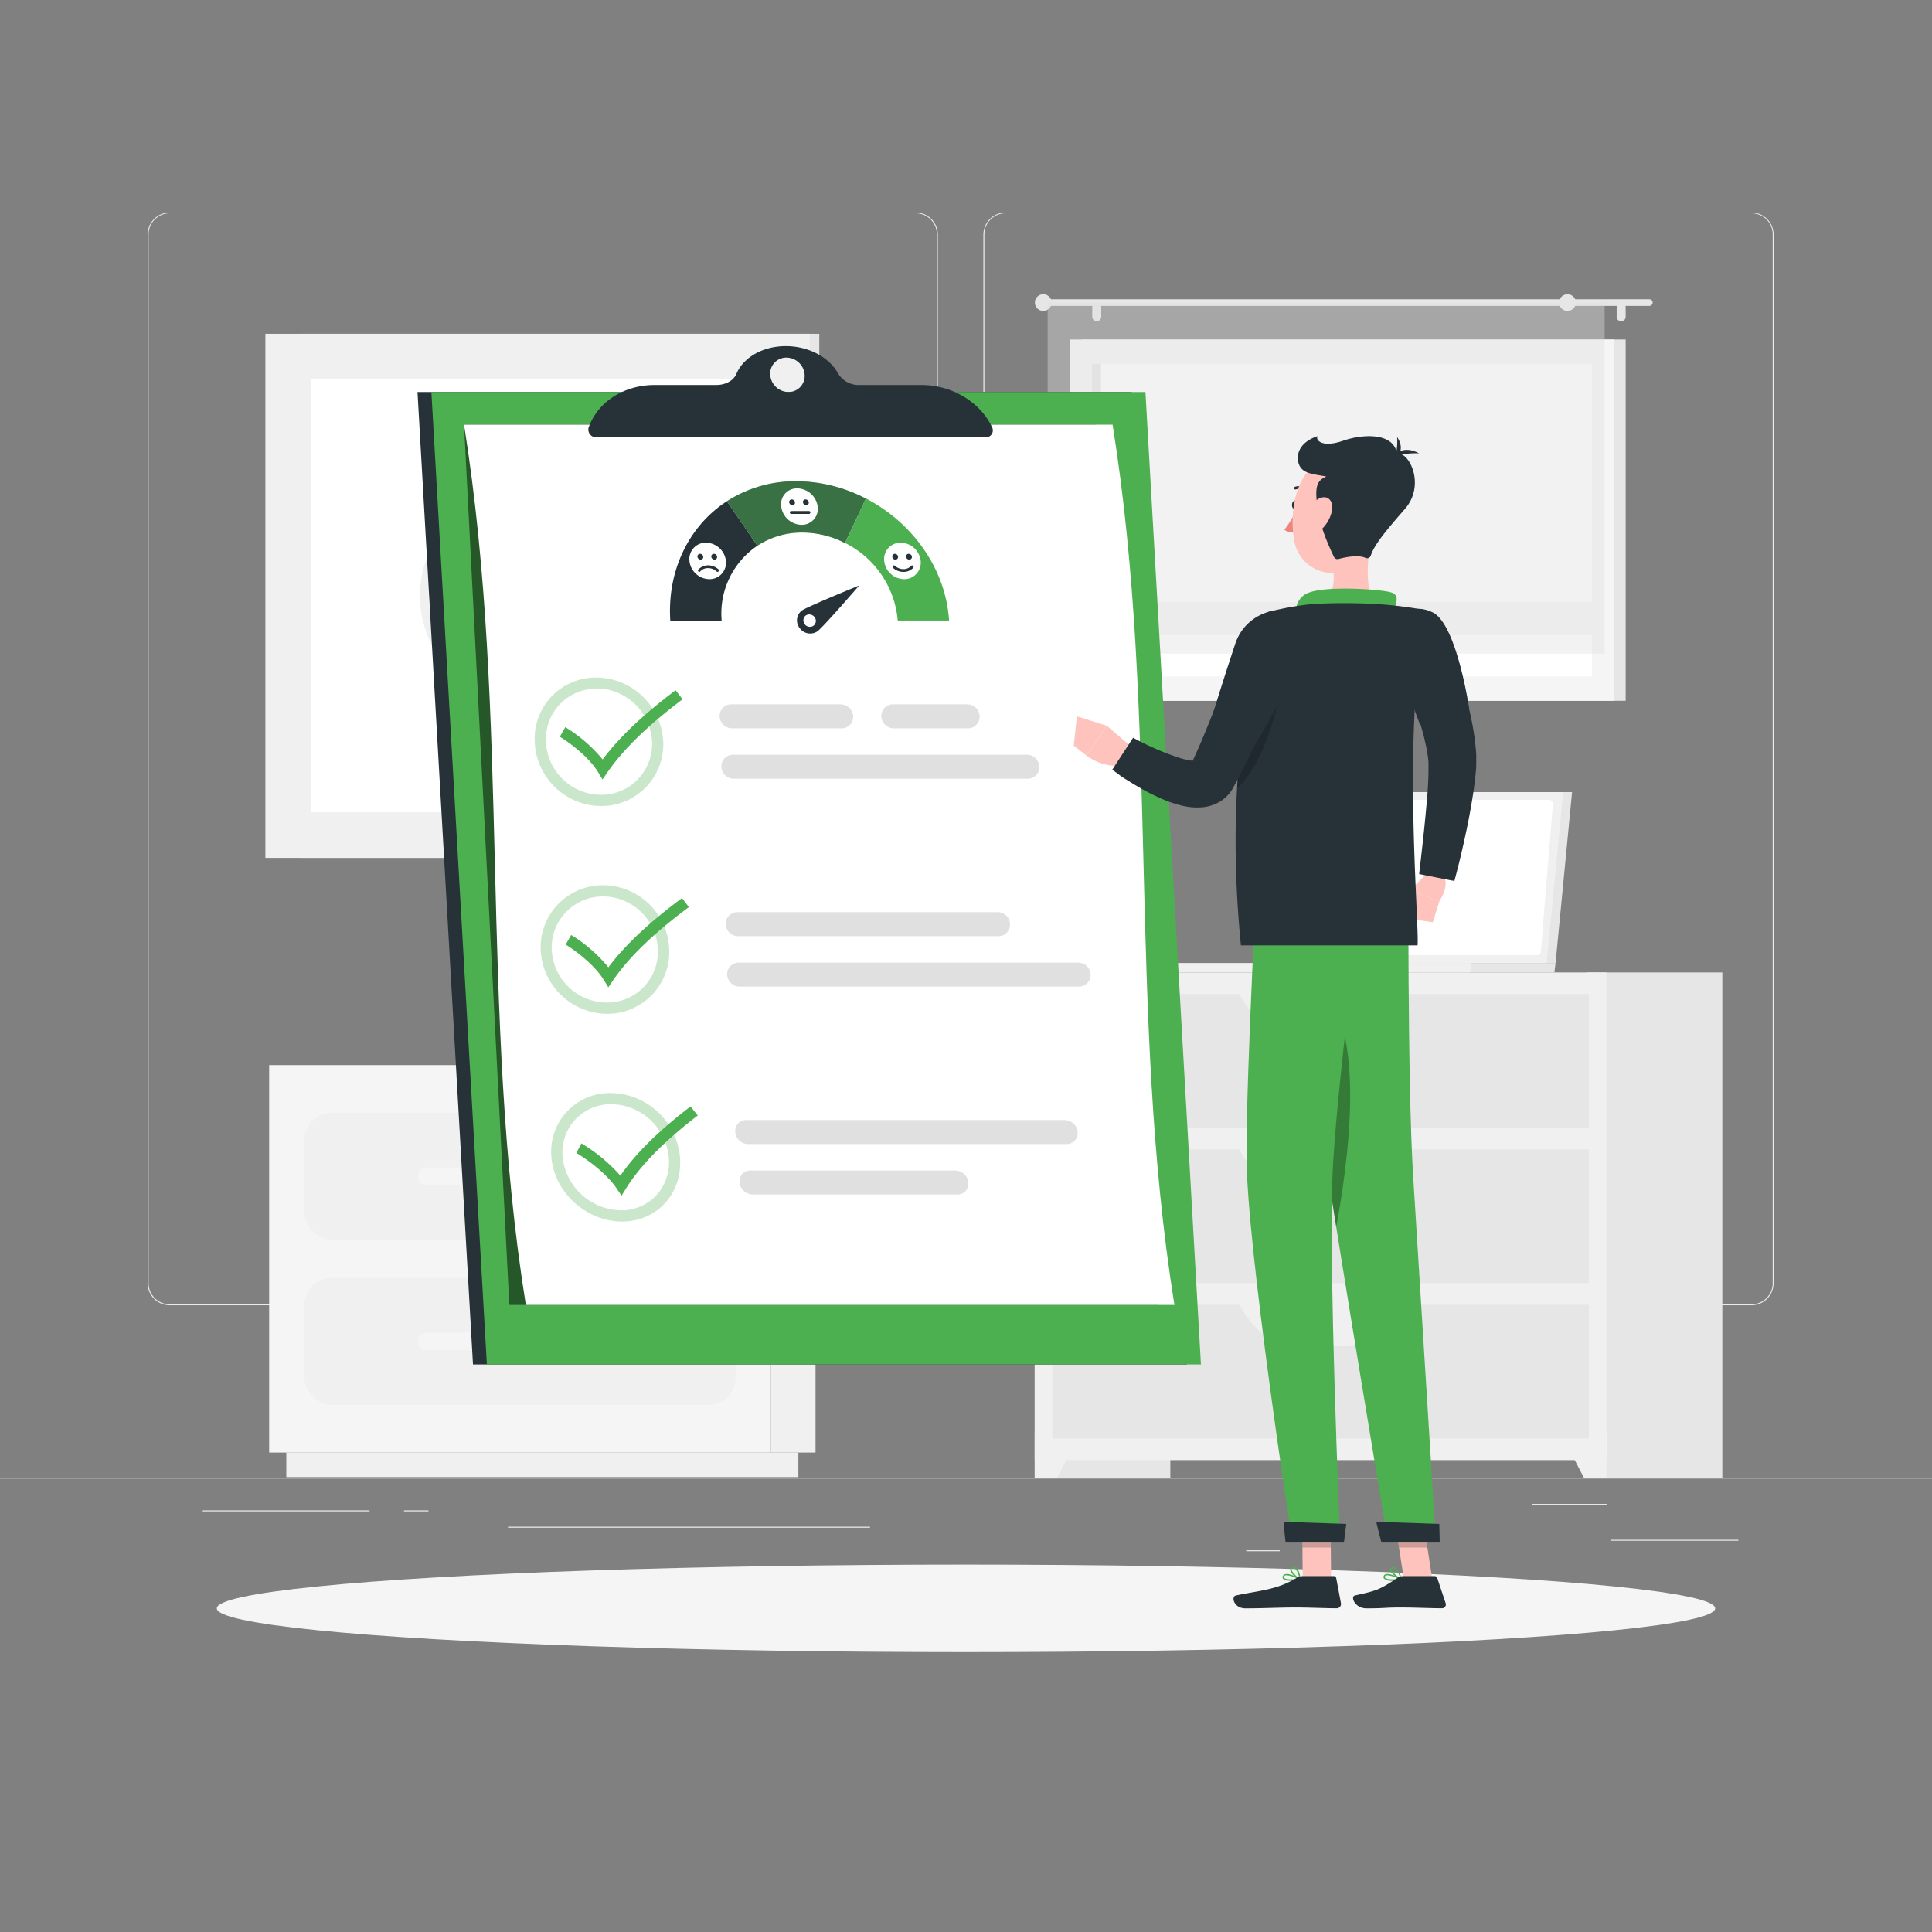 <svg xmlns="http://www.w3.org/2000/svg" viewBox="0 0 500 500"><rect x="0" y="0" width="500" height="500" fill="#808080" stroke="none"/><g id="freepik--background-complete--inject-18"><rect y="382.4" width="500" height="0.25" style="fill:#ebebeb"></rect><rect x="416.78" y="398.49" width="33.12" height="0.25" style="fill:#ebebeb"></rect><rect x="322.53" y="401.21" width="8.69" height="0.25" style="fill:#ebebeb"></rect><rect x="396.59" y="389.21" width="19.19" height="0.25" style="fill:#ebebeb"></rect><rect x="52.46" y="390.89" width="43.19" height="0.25" style="fill:#ebebeb"></rect><rect x="104.56" y="390.89" width="6.33" height="0.25" style="fill:#ebebeb"></rect><rect x="131.47" y="395.11" width="93.68" height="0.25" style="fill:#ebebeb"></rect><path d="M237,337.8H43.91a5.71,5.71,0,0,1-5.7-5.71V60.66A5.71,5.71,0,0,1,43.91,55H237a5.71,5.71,0,0,1,5.71,5.71V332.09A5.71,5.71,0,0,1,237,337.8ZM43.91,55.2a5.46,5.46,0,0,0-5.45,5.46V332.09a5.46,5.46,0,0,0,5.45,5.46H237a5.47,5.47,0,0,0,5.46-5.46V60.66A5.47,5.47,0,0,0,237,55.2Z" style="fill:#ebebeb"></path><path d="M453.31,337.8H260.21a5.72,5.72,0,0,1-5.71-5.71V60.66A5.72,5.72,0,0,1,260.21,55h193.1A5.71,5.71,0,0,1,459,60.66V332.09A5.71,5.71,0,0,1,453.31,337.8ZM260.21,55.2a5.47,5.47,0,0,0-5.46,5.46V332.09a5.47,5.47,0,0,0,5.46,5.46h193.1a5.47,5.47,0,0,0,5.46-5.46V60.66a5.47,5.47,0,0,0-5.46-5.46Z" style="fill:#ebebeb"></path><rect x="267.78" y="251.67" width="35.1" height="130.73" transform="translate(570.66 634.07) rotate(180)" style="fill:#e6e6e6"></rect><polygon points="273.62 382.4 267.78 382.4 267.78 370.63 279.75 370.63 273.62 382.4" style="fill:#f0f0f0"></polygon><rect x="410.64" y="251.67" width="35.1" height="130.73" transform="translate(856.38 634.07) rotate(180)" style="fill:#e6e6e6"></rect><rect x="267.78" y="251.67" width="147.96" height="126.21" transform="translate(683.52 629.55) rotate(180)" style="fill:#f0f0f0"></rect><rect x="272.31" y="257.26" width="138.89" height="34.61" transform="translate(683.52 549.13) rotate(180)" style="fill:#e6e6e6"></rect><path d="M335.2,268h13.12c5.7,0,11.15-4.27,15.07-11.81H320.13C324.05,263.75,329.5,268,335.2,268Z" style="fill:#f0f0f0"></path><polygon points="409.9 382.4 415.74 382.4 415.74 370.63 403.77 370.63 409.9 382.4" style="fill:#f0f0f0"></polygon><rect x="272.31" y="297.47" width="138.89" height="34.61" transform="translate(683.52 629.55) rotate(180)" style="fill:#e6e6e6"></rect><path d="M335.2,308.22h13.12c5.7,0,11.15-4.27,15.07-11.81H320.13C324.05,304,329.5,308.22,335.2,308.22Z" style="fill:#f0f0f0"></path><rect x="272.31" y="337.67" width="138.89" height="34.61" transform="translate(683.52 709.96) rotate(180)" style="fill:#e6e6e6"></rect><path d="M335.2,348.43h13.12c5.7,0,11.15-4.27,15.07-11.81H320.13C324.05,344.16,329.5,348.43,335.2,348.43Z" style="fill:#f0f0f0"></path><rect x="78" y="86.38" width="134.04" height="135.63" transform="translate(290.03 308.4) rotate(180)" style="fill:#e6e6e6"></rect><rect x="68.69" y="86.38" width="140.88" height="135.63" transform="translate(278.25 308.4) rotate(180)" style="fill:#f0f0f0"></rect><rect x="83.11" y="95.56" width="112.03" height="117.27" transform="translate(293.33 15.08) rotate(90)" style="fill:#fff"></rect><path d="M138.32,113,116.8,134.56a27.81,27.81,0,0,0,0,39.28l21.52,21.53a1.13,1.13,0,0,0,1.6,0l21.53-21.53a27.81,27.81,0,0,0,0-39.28L139.93,113A1.15,1.15,0,0,0,138.32,113Zm-19.92,59.2a25.54,25.54,0,0,1,0-36.07Zm41.45,0V136.17A25.54,25.54,0,0,1,159.85,172.24Z" style="fill:#f0f0f0"></path><polygon points="406.85 205 331.96 205 327.69 249.22 402.58 249.22 406.85 205" style="fill:#e6e6e6"></polygon><polygon points="402.58 249.22 402.28 251.67 327.38 251.67 327.69 249.22 402.58 249.22" style="fill:#e6e6e6"></polygon><polygon points="404.55 205 329.66 205 325.38 249.22 400.27 249.22 404.55 205" style="fill:#f0f0f0"></polygon><path d="M398.76,246.34,401.89,208a.94.94,0,0,0-.93-1H332.11a.94.94,0,0,0-.94.86L328,246.19a.94.94,0,0,0,.94,1h68.85A.93.93,0,0,0,398.76,246.34Z" style="fill:#fff"></path><polygon points="380.76 249.22 380.46 251.67 297.99 251.67 298.29 249.22 380.76 249.22" style="fill:#f0f0f0"></polygon><rect x="280.09" y="87.88" width="140.63" height="93.49" transform="translate(700.81 269.24) rotate(180)" style="fill:#e6e6e6"></rect><rect x="276.96" y="87.88" width="140.63" height="93.49" transform="translate(694.56 269.24) rotate(180)" style="fill:#f5f5f5"></rect><rect x="306.84" y="69.91" width="80.88" height="129.41" transform="translate(481.9 -212.66) rotate(90)" style="fill:#fff"></rect><rect x="243.31" y="133.44" width="80.88" height="2.36" transform="translate(418.37 -149.14) rotate(90)" style="fill:#e6e6e6"></rect><rect x="279.28" y="155.87" width="135.99" height="8.46" transform="translate(694.56 320.2) rotate(180)" style="fill:#f5f5f5"></rect><path d="M270.85,77.45h156a.87.87,0,0,1,.86.86h0a.86.86,0,0,1-.86.86h-156a.86.86,0,0,1-.87-.86h0A.87.87,0,0,1,270.85,77.45Z" style="fill:#e6e6e6"></path><path d="M267.83,78.31A2.16,2.16,0,1,0,270,76.15,2.16,2.16,0,0,0,267.83,78.31Z" style="fill:#e6e6e6"></path><path d="M419.55,83.15h0A1.17,1.17,0,0,0,420.72,82v-2.5a1.17,1.17,0,0,0-1.17-1.17h0a1.16,1.16,0,0,0-1.16,1.17V82A1.17,1.17,0,0,0,419.55,83.15Z" style="fill:#e6e6e6"></path><path d="M283.87,83.15h0A1.18,1.18,0,0,0,285,82v-2.5a1.17,1.17,0,0,0-1.17-1.17h0a1.16,1.16,0,0,0-1.16,1.17V82A1.17,1.17,0,0,0,283.87,83.15Z" style="fill:#e6e6e6"></path><rect x="271.12" y="78.31" width="144.15" height="90.83" transform="translate(686.4 247.45) rotate(180)" style="fill:#e0e0e0;opacity:0.4"></rect><path d="M403.51,78.31a2.16,2.16,0,1,0,2.16-2.16A2.16,2.16,0,0,0,403.51,78.31Z" style="fill:#e6e6e6"></path><rect x="199.5" y="275.65" width="11.56" height="100.27" transform="translate(410.56 651.57) rotate(180)" style="fill:#f0f0f0"></rect><rect x="74.1" y="375.92" width="132.52" height="6.35" transform="translate(280.72 758.19) rotate(180)" style="fill:#f0f0f0"></rect><rect x="69.66" y="275.65" width="129.84" height="100.27" style="fill:#f5f5f5"></rect><rect x="78.75" y="287.99" width="111.66" height="32.88" rx="7.12" style="fill:#f0f0f0"></rect><rect x="78.75" y="330.69" width="111.66" height="32.88" rx="7.12" style="fill:#f0f0f0"></rect><path d="M110.39,306.69h48.38a2.26,2.26,0,0,0,2.26-2.25h0a2.27,2.27,0,0,0-2.26-2.26H110.39a2.27,2.27,0,0,0-2.26,2.26h0A2.26,2.26,0,0,0,110.39,306.69Z" style="fill:#f5f5f5"></path><path d="M110.39,349.39h48.38a2.26,2.26,0,0,0,2.26-2.25h0a2.27,2.27,0,0,0-2.26-2.26H110.39a2.27,2.27,0,0,0-2.26,2.26h0A2.26,2.26,0,0,0,110.39,349.39Z" style="fill:#f5f5f5"></path></g><g id="freepik--Shadow--inject-18"><ellipse id="freepik--path--inject-18" cx="250" cy="416.24" rx="193.89" ry="11.32" style="fill:#f5f5f5"></ellipse></g><g id="freepik--Survey--inject-18"><polygon points="292.85 101.45 108.05 101.45 122.41 353.12 307.2 353.12 292.85 101.45" style="fill:#263238"></polygon><polygon points="296.44 101.45 111.64 101.45 126 353.12 310.8 353.12 296.44 101.45" style="fill:#4CAF50"></polygon><path d="M283.71,109.91H120.09l11.73,227.81H299.69Z" style="opacity:0.5"></path><path d="M120.09,109.91c12.16,75.94,3.82,151.88,16,227.81H303.94c-12.16-75.93-3.82-151.87-16-227.81Z" style="fill:#fff"></path><g style="opacity:0.3"><path d="M154.41,178.17A14.47,14.47,0,0,1,168.75,192a13.14,13.14,0,0,1-13.26,13.69,14.34,14.34,0,0,1-14.21-13.77,13.23,13.23,0,0,1,3.63-9.69,13.05,13.05,0,0,1,9.5-4m-.1-2.89a15.85,15.85,0,0,0-15.93,16.63,17.31,17.31,0,0,0,17.15,16.63,16,16,0,0,0,16.12-16.63,17.47,17.47,0,0,0-17.34-16.63Z" style="fill:#4CAF50"></path></g><path d="M247.22,302.92h-53a2.79,2.79,0,0,0-2.82,3.1h0a3.51,3.51,0,0,0,3.41,3.11h53a2.77,2.77,0,0,0,2.8-3.11h0A3.49,3.49,0,0,0,247.22,302.92Z" style="fill:#e0e0e0"></path><path d="M275.57,289.87H193.15a2.83,2.83,0,0,0-2.87,3.1h0a3.4,3.4,0,0,0,3.34,3.11H276A2.83,2.83,0,0,0,278.9,293h0A3.39,3.39,0,0,0,275.57,289.87Z" style="fill:#e0e0e0"></path><g style="opacity:0.3"><path d="M156.1,232a14.26,14.26,0,0,1,14.15,13.77,13.26,13.26,0,0,1-3.69,9.69,13.1,13.1,0,0,1-9.54,4,14.35,14.35,0,0,1-14.24-13.77A13.24,13.24,0,0,1,156.1,232m0-2.9h0a16.09,16.09,0,0,0-16.18,16.63,17.33,17.33,0,0,0,17.22,16.64,16,16,0,0,0,16.05-16.64,17.21,17.21,0,0,0-17.09-16.63Z" style="fill:#4CAF50"></path></g><path d="M217.8,188.49H189.45a3.25,3.25,0,0,1-3.22-3.11h0a3,3,0,0,1,3-3.1h28.34a3.27,3.27,0,0,1,3.24,3.1h0A3,3,0,0,1,217.8,188.49Z" style="fill:#e0e0e0"></path><path d="M250.52,188.49h-19.2a3.26,3.26,0,0,1-3.23-3.11h0a3,3,0,0,1,3-3.1h19.21a3.26,3.26,0,0,1,3.23,3.1h0A3,3,0,0,1,250.52,188.49Z" style="fill:#e0e0e0"></path><path d="M266,201.54H189.9a3.23,3.23,0,0,1-3.21-3.11h0a3,3,0,0,1,3-3.1h76.09a3.22,3.22,0,0,1,3.2,3.1h0A3,3,0,0,1,266,201.54Z" style="fill:#e0e0e0"></path><g style="opacity:0.3"><path d="M158.27,285.76a15.16,15.16,0,0,1,14.8,13.78,12.65,12.65,0,0,1-3.11,9.68,12.21,12.21,0,0,1-9.26,4,15.44,15.44,0,0,1-15.1-13.77,12.48,12.48,0,0,1,3.26-9.69,12.66,12.66,0,0,1,9.41-4m-.14-2.89A15.2,15.2,0,0,0,142.7,299.5c.77,9.18,9.1,16.63,18.28,16.63s15.76-7.45,15-16.63a18.24,18.24,0,0,0-17.84-16.63Z" style="fill:#4CAF50"></path></g><path d="M279,249.13H191.19a3,3,0,0,0-3,3.1h0a3.24,3.24,0,0,0,3.21,3.1h87.85a3,3,0,0,0,3-3.1h0A3.22,3.22,0,0,0,279,249.13Z" style="fill:#e0e0e0"></path><path d="M258.19,236.07H190.81a3,3,0,0,0-3,3.11h0a3.21,3.21,0,0,0,3.19,3.1h67.39a3,3,0,0,0,3-3.1h0A3.2,3.2,0,0,0,258.19,236.07Z" style="fill:#e0e0e0"></path><path d="M155.93,201.72l-1.18-1.94c-2.59-4.23-8-8-9.86-9.11l1.4-2.48a38.24,38.24,0,0,1,9.68,8.36c4.25-5.71,10.46-11.58,18.87-17.92l1.81,2.34c-9,6.77-15.38,13-19.47,18.93C156.77,200.51,156.35,201.12,155.93,201.72Z" style="fill:#4CAF50"></path><path d="M157.43,255.52c-.39-.65-.79-1.3-1.19-1.94-2.6-4.23-8-8-9.84-9.12l1.42-2.48a38.34,38.34,0,0,1,9.63,8.36c4.26-5.7,10.52-11.58,19.06-17.92l1.77,2.34c-9.12,6.77-15.54,13-19.61,18.93Z" style="fill:#4CAF50"></path><path d="M160.86,309.44l-1.32-1.94c-2.88-4.23-8.46-8-10.38-9.11l1.3-2.48a42.05,42.05,0,0,1,10.09,8.35c3.92-5.7,9.88-11.58,18.16-17.91l1.87,2.34c-8.84,6.77-14.91,13-18.6,18.93Z" style="fill:#4CAF50"></path><path d="M224.1,129q-2.64,5.76-5.41,11.51a24.75,24.75,0,0,1,13.64,20.08h13.29C244.74,147,236,135.17,224.1,129Z" style="fill:#4CAF50"></path><path d="M173.47,160.61h13.29A21.17,21.17,0,0,1,196,141.24q-3.88-5.76-7.88-11.52C178.42,136,172.62,147.51,173.47,160.61Z" style="fill:#263238"></path><path d="M206.12,124.54a32.74,32.74,0,0,0-18,5.18q4,5.76,7.88,11.52a21,21,0,0,1,11.66-3.42,24.25,24.25,0,0,1,11,2.71q2.76-5.76,5.41-11.51A39.2,39.2,0,0,0,206.12,124.54Z" style="fill:#4CAF50"></path><path d="M206.12,124.54a32.74,32.74,0,0,0-18,5.18q4,5.76,7.88,11.52a21,21,0,0,1,11.66-3.42,24.25,24.25,0,0,1,11,2.71q2.76-5.76,5.41-11.51A39.2,39.2,0,0,0,206.12,124.54Z" style="fill:#263238;opacity:0.5"></path><path d="M222.36,151.51S208.94,157,207.52,158a3.19,3.19,0,0,0-.57,4.53,3.35,3.35,0,0,0,4.58.87C213,162.34,222.38,151.51,222.36,151.51Zm-14.1,10a1.57,1.57,0,0,1,.28-2.23,1.67,1.67,0,0,1,2.26.43,1.57,1.57,0,0,1-.28,2.23A1.67,1.67,0,0,1,208.26,161.55Z" style="fill:#263238"></path><path d="M238.27,145.16a4.26,4.26,0,0,1-4.32,4.72,5.25,5.25,0,0,1-5.12-4.72,4.23,4.23,0,0,1,4.28-4.71A5.28,5.28,0,0,1,238.27,145.16Z" style="fill:#fff"></path><path d="M232.42,144.08a.68.68,0,0,1-.68.75.83.83,0,0,1-.82-.75.67.67,0,0,1,.68-.75A.83.83,0,0,1,232.42,144.08Z" style="fill:#263238"></path><path d="M236,144.08a.68.68,0,0,1-.69.75.85.85,0,0,1-.82-.75.67.67,0,0,1,.69-.75A.83.83,0,0,1,236,144.08Z" style="fill:#263238"></path><path d="M233.77,148h0a4,4,0,0,1-2.67-1.05.37.37,0,0,1,0-.52.36.36,0,0,1,.52,0,3.25,3.25,0,0,0,2.17.86h0a2.66,2.66,0,0,0,2-.84.37.37,0,1,1,.54.51A3.38,3.38,0,0,1,233.77,148Z" style="fill:#263238"></path><path d="M211.62,131.1a4.15,4.15,0,0,1-4.2,4.72,5.41,5.41,0,0,1-5.24-4.72,4.1,4.1,0,0,1,4.16-4.71A5.46,5.46,0,0,1,211.62,131.1Z" style="fill:#fff"></path><path d="M205.74,130a.66.66,0,0,1-.66.75.87.87,0,0,1-.84-.75.65.65,0,0,1,.66-.75A.86.86,0,0,1,205.74,130Z" style="fill:#263238"></path><path d="M209.31,130a.66.66,0,0,1-.67.75.88.88,0,0,1-.84-.75.66.66,0,0,1,.67-.75A.87.87,0,0,1,209.31,130Z" style="fill:#263238"></path><path d="M209.41,133h-4.68a.38.38,0,0,1,0-.75h4.68a.38.38,0,0,1,0,.75Z" style="fill:#263238"></path><path d="M187.87,145.16a4.26,4.26,0,0,1-4.32,4.72,5.25,5.25,0,0,1-5.12-4.72,4.23,4.23,0,0,1,4.28-4.71A5.29,5.29,0,0,1,187.87,145.16Z" style="fill:#fff"></path><path d="M182,144.08a.68.68,0,0,1-.68.75.83.83,0,0,1-.82-.75.67.67,0,0,1,.68-.75A.83.83,0,0,1,182,144.08Z" style="fill:#263238"></path><path d="M185.58,144.08a.67.67,0,0,1-.68.75.85.85,0,0,1-.82-.75.67.67,0,0,1,.68-.75A.82.82,0,0,1,185.58,144.08Z" style="fill:#263238"></path><path d="M181,148a.35.35,0,0,1-.25-.1.37.37,0,0,1,0-.52,3.43,3.43,0,0,1,2.53-1.08,4,4,0,0,1,2.67,1.06.36.36,0,0,1,0,.52.39.39,0,0,1-.53,0,3.2,3.2,0,0,0-2.18-.86,2.68,2.68,0,0,0-2,.83A.39.39,0,0,1,181,148Z" style="fill:#263238"></path><path d="M256.74,110.56c-3.12-6.57-10.4-10.92-18.25-10.92h-16a6.24,6.24,0,0,1-5.55-2.9c-2.23-4.18-7.55-7.16-13.59-7.16s-11,3-12.76,7.16c-.73,1.76-2.82,2.9-5.22,2.9h-16c-7.85,0-14.64,4.35-17,10.92a1.62,1.62,0,0,0-.1.72,2,2,0,0,0,2,1.9H255.15A1.79,1.79,0,0,0,256.74,110.56ZM204,101.45A4.78,4.78,0,0,1,199.33,97a4.16,4.16,0,0,1,4.2-4.45A4.77,4.77,0,0,1,208.24,97,4.16,4.16,0,0,1,204,101.45Z" style="fill:#263238"></path></g><g id="freepik--Character--inject-18"><path d="M360.42,409.11a3.2,3.2,0,0,1-2.22-.55.69.69,0,0,1-.07-.76.74.74,0,0,1,.51-.41c1.18-.33,3.91,1.13,4,1.2a.17.17,0,0,1,.1.18.15.15,0,0,1-.12.14A12.92,12.92,0,0,1,360.42,409.11Zm-1.32-1.42a1.11,1.11,0,0,0-.33,0,.45.45,0,0,0-.32.24c-.1.22,0,.33,0,.39.4.47,2.26.48,3.6.29A8.65,8.65,0,0,0,359.1,407.69Z" style="fill:#4CAF50"></path><path d="M362.62,408.91h-.07c-.93-.4-2.87-2-2.83-2.82,0-.2.12-.44.6-.49a1.42,1.42,0,0,1,1,.3,5.65,5.65,0,0,1,1.46,2.83.18.18,0,0,1,0,.16A.17.17,0,0,1,362.62,408.91Zm-2.13-3h-.1c-.31,0-.32.15-.32.19,0,.5,1.31,1.75,2.28,2.29a4.66,4.66,0,0,0-1.23-2.26A1,1,0,0,0,360.49,405.93Z" style="fill:#4CAF50"></path><polygon points="370.68 408.74 363.33 408.74 360.7 391.72 368.05 391.72 370.68 408.74" style="fill:#ffc3bd"></polygon><path d="M363.28,407.89h8a.74.74,0,0,1,.68.5l2.18,6.53a1,1,0,0,1-.91,1.3c-2.9,0-7.1-.21-10.74-.21-4.25,0-3.87.23-8.86.23-3,0-4.19-3.05-3-3.33,5.61-1.25,6.26-1.39,10.88-4.45A3.09,3.09,0,0,1,363.28,407.89Z" style="fill:#263238"></path><polygon points="360.7 391.73 362.06 400.5 369.41 400.5 368.05 391.73 360.7 391.73" style="opacity:0.2"></polygon><path d="M369.84,225.45l-5,5.05,7.66,2.71s3-4.12.89-6.94Z" style="fill:#ffc3bd"></path><polygon points="363.16 237.56 370.81 238.68 372.52 233.21 364.86 230.5 363.16 237.56" style="fill:#ffc3bd"></polygon><path d="M373.18,163.27c.65,1.4,1.17,2.59,1.69,3.89s1,2.55,1.5,3.83c.95,2.57,1.8,5.19,2.59,7.84a82.8,82.8,0,0,1,2,8.15l.38,2.1.31,2.14c.11.71.18,1.45.24,2.18s.16,1.39.16,2.31l0,1.3,0,1.15-.06,1.13-.11,1.07c-.13,1.44-.32,2.79-.5,4.16-.4,2.7-.86,5.34-1.37,8-1.06,5.23-2.22,10.34-3.62,15.49l-9.11-1.8c.58-5.08,1.18-10.24,1.66-15.32.23-2.54.48-5.07.62-7.55.06-1.22.13-2.46.13-3.63v-.88l0-.81,0-.81-.07-.66a15,15,0,0,0-.22-1.57c-.09-.56-.17-1.12-.3-1.69l-.37-1.71-.43-1.72c-.62-2.3-1.32-4.61-2.12-6.92s-1.69-4.61-2.63-6.89c-.46-1.15-.94-2.29-1.44-3.41s-1-2.29-1.49-3.26Z" style="fill:#263238"></path><path d="M338.65,221.87s1.22,56.24,4.52,78.64c3.44,23.3,16,98.29,16,98.29h12.44s-4.46-71.37-5.88-94.3c-1.55-25-1.21-82.63-1.21-82.63Z" style="fill:#4CAF50"></path><path d="M356.18,393.84c-.06,0,1.28,5.17,1.28,5.17H372.6l-.11-4.61Z" style="fill:#263238"></path><ellipse cx="335.11" cy="130.65" rx="1.13" ry="0.74" transform="translate(184.13 457.11) rotate(-86.48)" style="fill:#263238"></ellipse><path d="M335.54,131.78a23.2,23.2,0,0,1-3.16,5.32,3.52,3.52,0,0,0,2.95.56Z" style="fill:#ed847e"></path><path d="M338.18,127.2a.43.43,0,0,1-.22-.06,2.82,2.82,0,0,0-2.57-.48.36.36,0,0,1-.47-.21.37.37,0,0,1,.23-.47,3.55,3.55,0,0,1,3.26.56.37.37,0,0,1,.07.51A.38.38,0,0,1,338.18,127.2Z" style="fill:#263238"></path><path d="M355.3,137.52c-1.24,5.38-2.64,15.23,1,18.81,0,0-1.66,5.45-11.65,5.45-11,0-5.05-5.45-5.05-5.45,6-1.43,6.05-5.87,5.15-10.05Z" style="fill:#ffc3bd"></path><path d="M360.17,158.85c1.08-2.19,2.27-4.71,0-5.49-2.48-.87-16.19-1.75-21-.13a5,5,0,0,0-3.61,6.08Z" style="fill:#4CAF50"></path><path d="M370.69,158.44c6.33,2.92,9.55,25.06,9.55,25.06l-12.75,4a129.49,129.49,0,0,1-5.53-18C360,160.26,364.21,155.46,370.69,158.44Z" style="fill:#263238"></path><path d="M292.33,192.89l-5.88-5.06-5.29,7.7s4.75,3.81,10,2.25Z" style="fill:#ffc3bd"></path><polygon points="278.7 185.38 277.89 192.99 281.16 195.53 286.45 187.83 278.7 185.38" style="fill:#ffc3bd"></polygon><path d="M356.65,129.33c-.74,7.64-.79,12.14-4.79,16.06A10,10,0,0,1,335,140.16c-1.4-6.86,0-18.2,7.63-21.24A10.09,10.09,0,0,1,356.65,129.33Z" style="fill:#ffc3bd"></path><path d="M341,131.78c-.67-5.28-.56-7.28,2.26-8.45-2.93-.58-5.47-.66-6.68-2.37s-1.5-6.08,4.38-8.08c-.54,1,1.17,3.08,6.58,1.2s13.29-2.08,14,3.42c2.86-1,7.65,7.83,2,14.28-4.71,5.4-7.85,9.13-8.78,12a1,1,0,0,1-1.37.6c-1.95-.91-5.44-.13-7,.29a1,1,0,0,1-1.14-.51C344.24,142.08,341.51,136.14,341,131.78Z" style="fill:#263238"></path><path d="M360.48,118.17s2.32-3.27,6.77-.84A20.16,20.16,0,0,0,360.48,118.17Z" style="fill:#263238"></path><path d="M360.86,118.87s3.23-2,.71-5.77A14.53,14.53,0,0,1,360.86,118.87Z" style="fill:#263238"></path><path d="M344.74,132a9.15,9.15,0,0,1-2.68,4.95c-1.85,1.75-3.45.51-3.5-1.74-.05-2,.85-5.38,3-6.28S345.12,129.74,344.74,132Z" style="fill:#ffc3bd"></path><path d="M339.68,253.12c.72,16.78,1.85,36.26,3.49,47.39.63,4.24,1.55,10.18,2.65,17.07C350.24,293.46,352.88,262.38,339.68,253.12Z" style="opacity:0.3"></path><path d="M334.17,409.11c-.94,0-1.85-.13-2.14-.55a.68.68,0,0,1,0-.76,1,1,0,0,1,.57-.41c1.23-.33,3.75,1.13,3.86,1.2a.15.15,0,0,1,.07.18.18.18,0,0,1-.14.14A13.43,13.43,0,0,1,334.17,409.11Zm-1.11-1.42a1.18,1.18,0,0,0-.34,0,.53.53,0,0,0-.35.24c-.13.22-.09.33-.05.39.33.47,2.18.48,3.56.29A7.61,7.61,0,0,0,333.06,407.69Z" style="fill:#4CAF50"></path><path d="M336.4,408.91h-.07c-.87-.4-2.58-2-2.41-2.82,0-.2.18-.44.66-.49a1.29,1.29,0,0,1,1,.3c.91.77,1,2.75,1,2.83a.21.21,0,0,1-.08.16A.19.19,0,0,1,336.4,408.91Zm-1.69-3h-.1c-.32,0-.34.15-.35.19-.1.5,1.05,1.75,1.94,2.29a4,4,0,0,0-.89-2.26A.92.92,0,0,0,334.71,405.93Z" style="fill:#4CAF50"></path><polygon points="344.48 408.74 337.14 408.74 337 391.72 344.35 391.72 344.48 408.74" style="fill:#ffc3bd"></polygon><path d="M337.21,407.89h8a.6.6,0,0,1,.6.5l1.23,6.53a1.11,1.11,0,0,1-1.11,1.3c-2.89,0-7.07-.21-10.7-.21-4.26,0-7.94.23-12.93.23-3,0-3.74-3.05-2.47-3.33,5.79-1.25,10.49-1.39,15.56-4.45A3.57,3.57,0,0,1,337.21,407.89Z" style="fill:#263238"></path><polygon points="337.01 391.73 337.07 400.5 344.42 400.5 344.36 391.73 337.01 391.73" style="opacity:0.2"></polygon><path d="M325.54,221.87s-3,54.93-2.94,77.33c0,23.3,11.8,99.6,11.8,99.6h12.44S343.6,323.86,345,301c1.49-25,8.71-79.11,8.71-79.11Z" style="fill:#4CAF50"></path><path d="M332.18,393.84c-.06,0,.51,5.17.51,5.17h15.14l.58-4.61Z" style="fill:#263238"></path><path d="M328.22,158.37s-12.52,31.63-7.07,86.3h45.72c.48-6-4.3-58.26,2.52-86.68a101.36,101.36,0,0,0-13.1-1.66,145.28,145.28,0,0,0-16.7,0A74.84,74.84,0,0,0,328.22,158.37Z" style="fill:#263238"></path><path d="M321.75,187c-.68,5-1.24,10.71-1.6,17,8.88-8.16,11.92-28.49,11.92-28.49Z" style="opacity:0.2"></path><path d="M332.93,173.43c-1.8,4.68-3.62,9.19-5.62,13.72s-4.07,9-6.4,13.48L320,202.3l-.46.84c-.19.34-.17.36-.69,1.23a9.78,9.78,0,0,1-3.61,3.36,10.76,10.76,0,0,1-3.91,1.18,16.46,16.46,0,0,1-5.6-.45,31,31,0,0,1-4.24-1.38,55.15,55.15,0,0,1-7.17-3.6c-1.13-.65-2.21-1.35-3.28-2S289,200,287.85,199.2l5.4-8.28a70.26,70.26,0,0,0,12.15,5.27,18.34,18.34,0,0,0,2.73.62,3.84,3.84,0,0,0,1.6,0c.06,0-.13-.06-.46.11a2.69,2.69,0,0,0-1,.88c-.21.35.06-.17.15-.37l.36-.79.72-1.57c1.9-4.24,3.66-8.63,5.37-13s3.37-8.93,4.9-13.34Z" style="fill:#263238"></path><path d="M337.9,161.69c2.34,6.54-14.22,32.87-14.22,32.87l-9.82-9.73s2.51-8.27,5.82-18.23C322.94,156.81,335.67,155.44,337.9,161.69Z" style="fill:#263238"></path></g></svg>